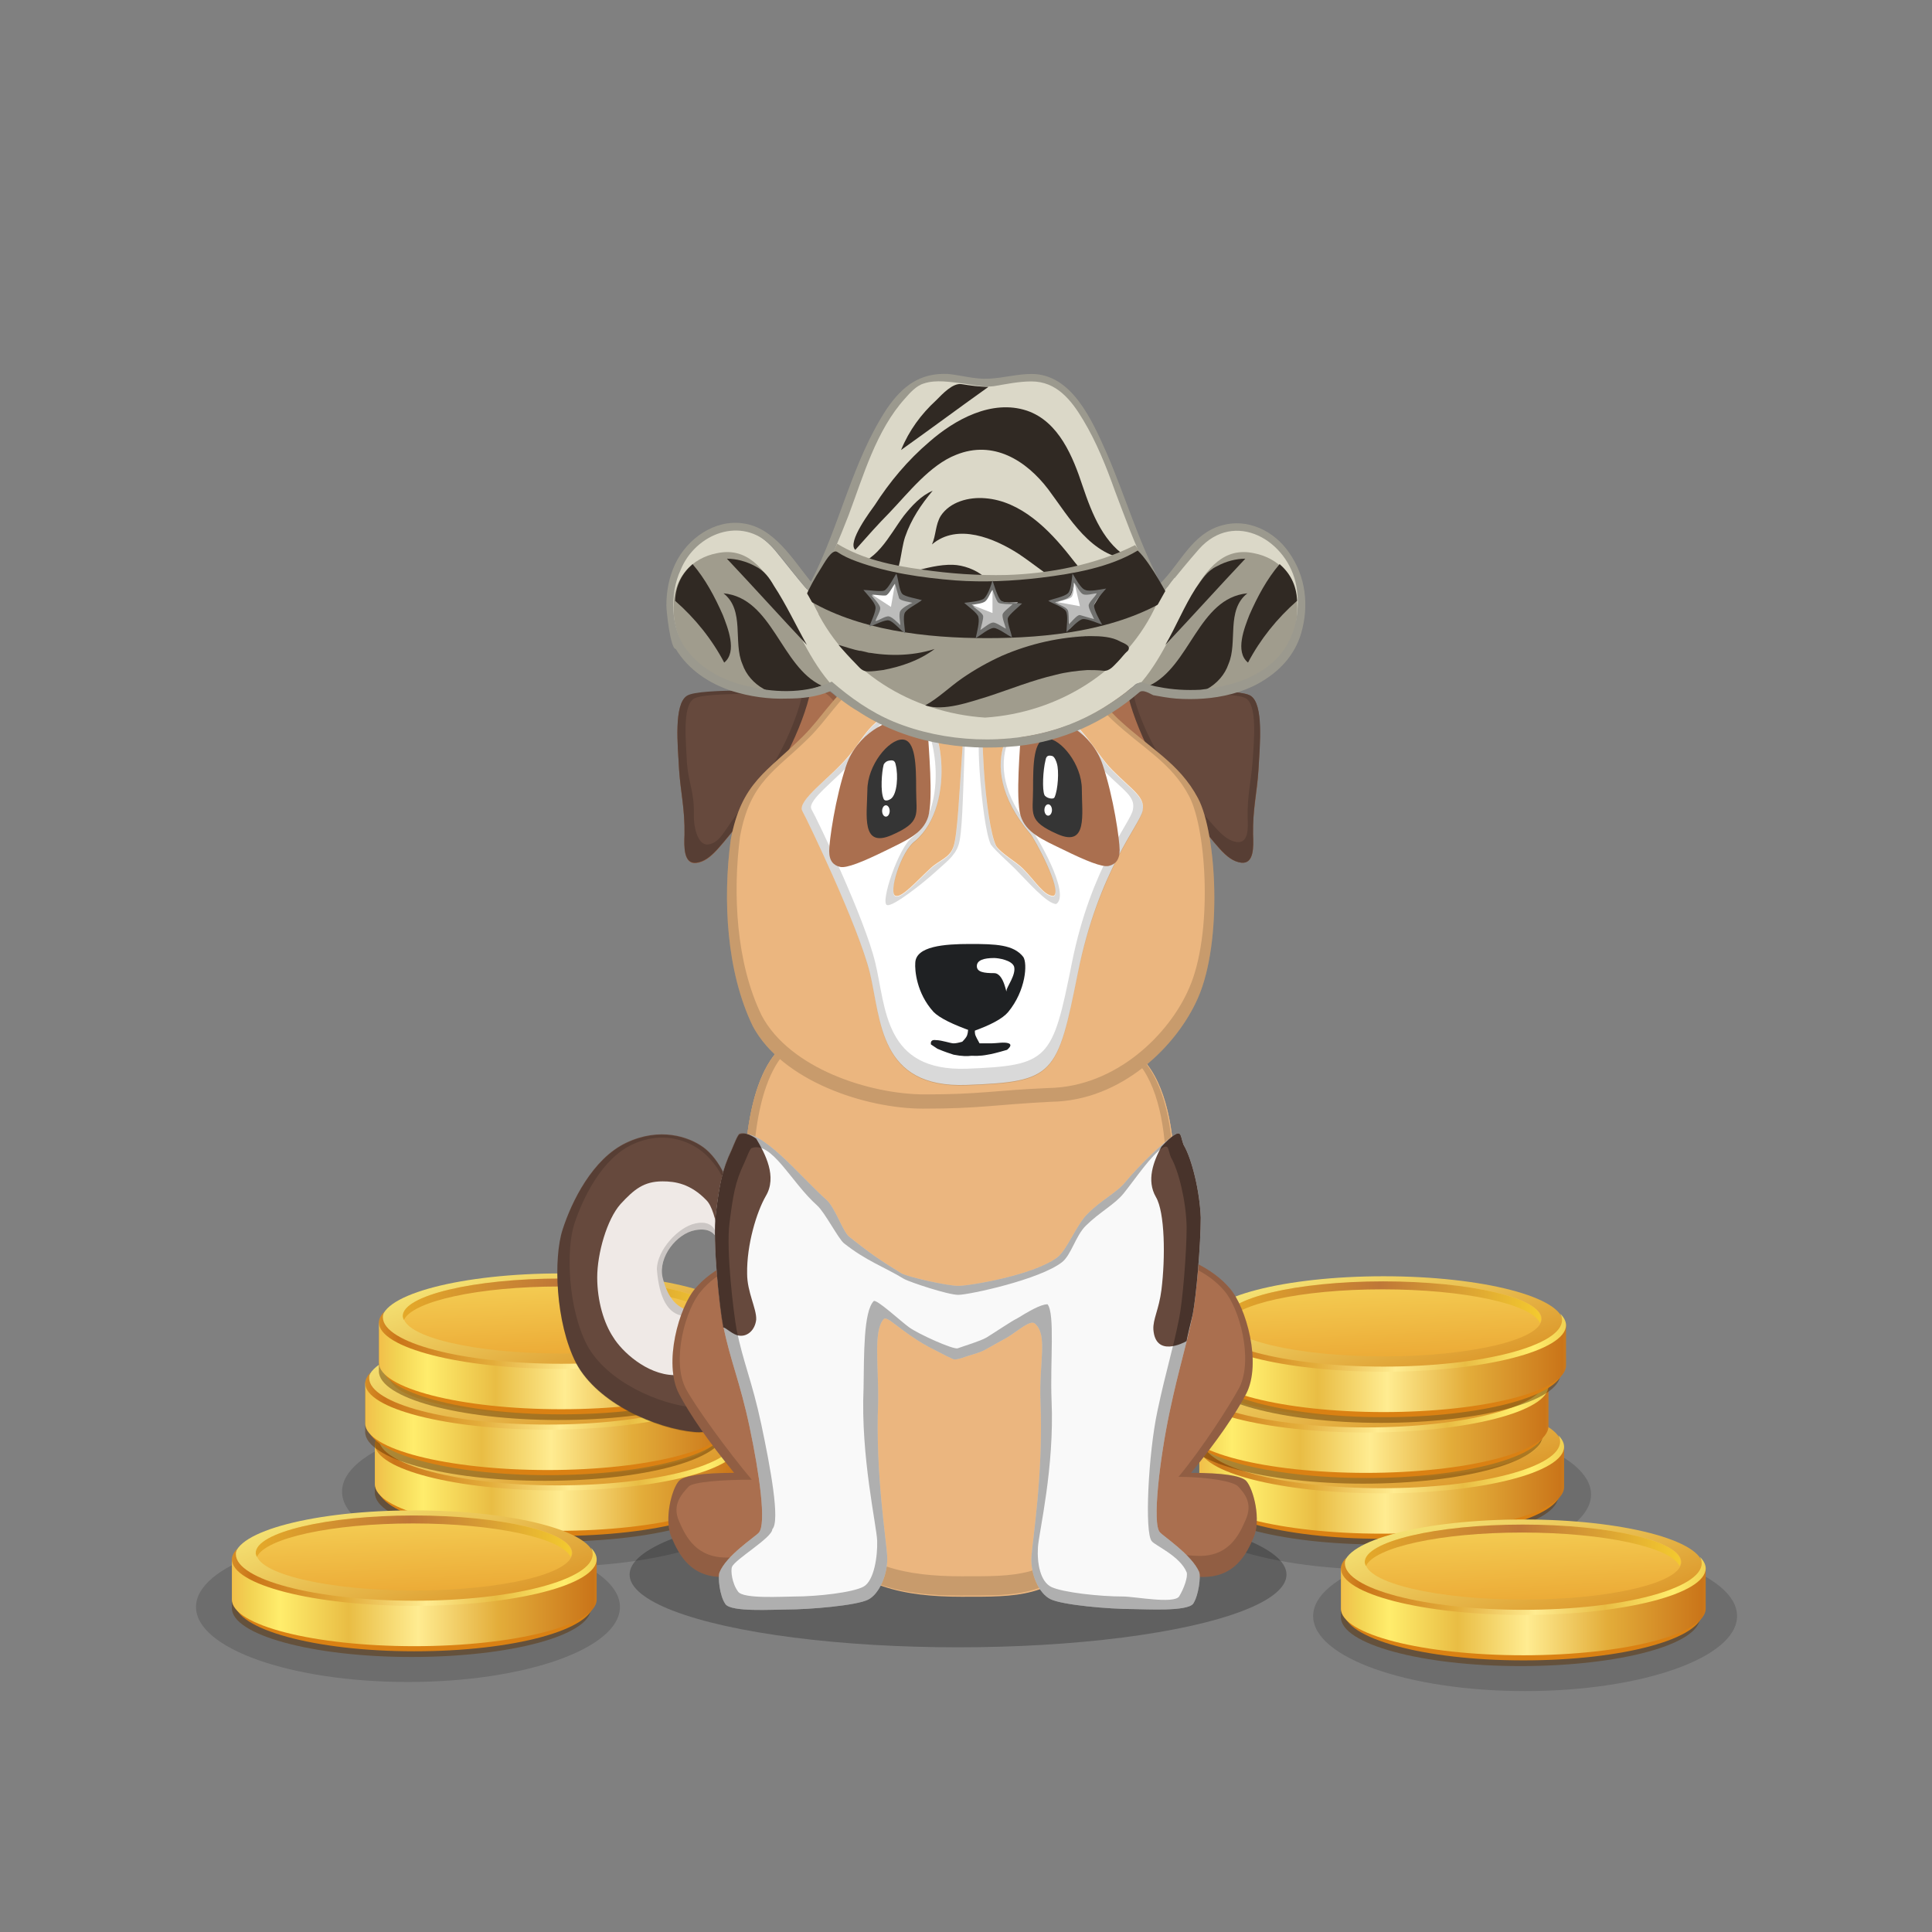 ﻿<?xml version="1.0" encoding="utf-8"?><!DOCTYPE svg PUBLIC "-//W3C//DTD SVG 1.1//EN" "http://www.w3.org/Graphics/SVG/1.1/DTD/svg11.dtd"><svg x="0" y="0" width="340px" height="340px" viewBox="0, 0, 340, 340" preserveAspectRatio="xMidYMid" font-size="0" id="a" enable-background="new 0 0 340 340" xmlns="http://www.w3.org/2000/svg" xmlns:xlink="http://www.w3.org/1999/xlink" xmlns:xml="http://www.w3.org/XML/1998/namespace" version="1.1"><rect x="0" y="0" width="340" height="340" fill="#808080" stroke="none"/><g id="b" fill="#000"><g transform="translate(210.195, 245.501)" id="c"><ellipse cx="32.5" cy="17.5" rx="37.3" ry="13.2" opacity="0.15" id="d" /><use xlink:href="#e" x="0.86" y="0" /><use xlink:href="#e" x="-1.89" y="-10.7" /><use xlink:href="#e" x="1.2" y="-21.4" /></g><g transform="translate(64.995, 245.001)" id="f"><ellipse cx="32.5" cy="17.5" rx="37.3" ry="13.2" opacity="0.15" id="g" /><use xlink:href="#e" x="0.97" y="0" /><use xlink:href="#e" x="-0.73" y="-10.7" /><use xlink:href="#e" x="1.68" y="-21.4" /></g></g><g id="h" fill="#000"><g id="i"><g transform="translate(0, 0) translate(0, 224)" id="j"><ellipse cx="168.6" cy="53.1" rx="57.8" ry="12.8" fill-opacity="0.25" id="k" /></g><g id="l"><g transform="translate(-285.9, 64) translate(25.5, 156.5) scale(-1, 1) translate(-25.5, -156.5) translate(0, 130)" id="m"><g transform="translate(25.5, 26.5) scale(-1, 1) translate(-25.5, -26.5)" id="n"><path d="M428.3 48.7 C419.3 55.3 412.6 58.4 408.1 58 C401.4 57.4 391.1 53 387.3 45.9 C383.6 38.7 383.3 27.3 384.9 22.4 C386.5 17.4 390.2 9.9 396.1 7.1 C402 4.3 407.1 6 409.7 7.9 C412.3 9.8 415.3 14.8 414.1 19.2 C413.3 22.2 412.7 23.8 412.2 24.2 C412 21.9 410.9 20.9 408.8 21.3 C405.6 21.9 400.6 27.2 401.5 30.9 C402.4 34.5 405.6 38.2 408.8 38.5 C412 38.8 417 35.6 418.7 34.2 C419.8 33.3 421.8 31 424.8 27.3 C430.1 24.3 433 26.2 433.5 33.1 C434.1 40 432.3 45.2 428.3 48.7 z" id="o" fill="#66493D" /><path d="M412.5 23.9 C412.4 24.1 412.3 24.2 412.2 24.3 C411.6 22.7 410.3 22.1 408.2 22.5 C405 23.1 401.7 27.2 402.5 30.8 C403.4 34.4 405 36.5 408.2 36.8 C411.4 37.1 415.2 34.5 416.8 33.2 C417.9 32.3 420.6 30 425 26.3 C430 24.1 432.8 26.3 433.4 32.6 C430.3 35.5 416.5 45.4 415.2 45.9 C413.8 46.4 409.3 48.1 404.5 48 C399.7 47.9 395.3 43.8 393.8 41.3 C392.2 38.9 391 35 391 30.8 C391 26.6 392.7 20.6 395.1 17.9 C397.5 15.3 399.2 13.9 402.5 13.9 C404.7 13.9 407.4 14.3 410.2 17.2 C411.2 18.2 411.8 20.4 412.5 23.9 z" id="p" fill="#EFE9E6" /><path d="M412.2 24.3 C411.6 22.7 410.3 22.1 408.2 22.5 C405 23.1 401.7 27.2 402.5 30.8 C403.4 34.4 405 36.5 408.2 36.8 C411.4 37.1 415.2 34.5 416.8 33.2 C417.9 32.3 420.6 30 425 26.3 C428.7 24.7 431.1 25.4 432.4 28.4 C433 29.6 433.3 31.2 433.5 33.2 C434.1 40.1 432.3 45.3 428.3 48.8 C419.3 55.4 412.6 58.5 408.1 58.1 C401.4 57.5 391.1 53.1 387.3 46 C383.6 38.8 383.3 27.4 384.9 22.5 C386.5 17.5 390.2 10 396.1 7.2 C402 4.4 407.1 6.1 409.7 8 C412.3 9.9 415.3 14.9 414.1 19.3 C413.3 22.3 412.7 23.9 412.2 24.3 z M408.3 21.3 C410.2 20.9 411.4 21.5 411.9 22.9 C412.4 22.5 412.9 21.1 413.6 18.3 C414.7 14.4 411.7 10.4 409.4 8.6 C407.1 6.8 402.6 4.9 397.2 7.4 C391.8 9.9 388.5 16.8 387 21.3 C385.5 25.8 385.8 36.1 389.2 42.7 C392.7 49.2 402 53.2 408.1 53.7 C412.2 54.1 418.3 51.2 426.5 45.2 C430.1 42 432.1 37.5 431.6 31.2 C431.5 29.4 431.2 29.3 430.7 28.3 C429.5 25.6 428.1 26.8 424.8 28.3 C420.8 31.7 416.2 35 415.2 35.8 C413.7 37 409.2 37.9 406.3 37.6 C403.4 37.3 401.9 34.4 401.5 29.4 C401.5 26 405.3 21.9 408.3 21.3 z" opacity="0.15" id="q" /></g></g><g transform="translate(123.6, 274.8) scale(1) translate(-123.6, -274.8) translate(-285.9, 63.6) translate(20, 150)" id="r"><path d="M418 16.4 C418 16.4 415.5 9 413.5 8.1 C411.5 7.2 409.1 5.1 402.7 6.1 C396.3 7.1 391.2 9.7 388.3 13.1 C385.4 16.4 382.6 26.3 385.4 31.7 C387.3 35.3 390.5 40 395.1 45.6 C389.5 45.6 386.3 46.1 385.4 47 C384.1 48.4 382.7 53.9 384.1 57 C385.4 60 387.5 64.2 393.6 63.9 C399.7 63.7 414.1 60.2 416.6 59.1 C419.1 58 417.8 40.7 417.8 39.4 C417.7 13 418 16.4 418 16.4 z" id="s" fill="#AA6F4F" /><path d="M418 16.4 C418 16.4 417.7 12.9 417.8 39.4 C417.8 40.7 419.1 58 416.6 59.1 C414.1 60.2 399.7 63.7 393.6 63.9 C387.5 64.2 385.4 60 384.1 57 C382.7 53.9 384.1 48.4 385.4 47 C386.3 46.1 389.5 45.6 395.1 45.6 C390.5 40 387.3 35.3 385.4 31.7 C382.6 26.3 385.4 16.4 388.3 13.1 C391.2 9.7 396.3 7.1 402.7 6.1 C409.1 5.1 411.5 7.2 413.5 8.1 C415.5 9.1 418 16.4 418 16.4 z M416.7 16.6 C416.7 16.6 414.4 9.8 412.5 8.9 C410.6 8 408.4 6.1 402.5 7.1 C396.6 8.1 391.9 10.4 389.3 13.6 C386.6 16.6 384 25.8 386.6 30.8 C388.4 34.1 393.9 41.7 398.2 46.8 C393 46.8 387.9 47.2 387.1 48 C385.9 49.3 384.1 51.2 385.4 54.1 C386.6 56.9 388.5 60.7 394.2 60.5 C399.8 60.3 413.1 57.1 415.4 56.1 C417.7 55.1 416.5 39.1 416.5 37.9 C416.4 13.5 416.7 16.6 416.7 16.6 z" opacity="0.15" id="t" /></g><g transform="translate(215, 274.8) scale(1) translate(-215, -274.8) translate(-285.9, 63.6) translate(106.5, 179.5) scale(-1, 1) translate(-106.5, -179.5) translate(89, 150)" id="u"><path d="M-348.6 16.4 C-348.6 16.4 -351.1 9 -353.1 8.1 C-355.1 7.2 -357.5 5.1 -363.9 6.1 C-370.3 7.1 -375.4 9.7 -378.3 13.1 C-381.2 16.4 -384 26.3 -381.2 31.7 C-379.3 35.3 -376.1 40 -371.5 45.6 C-377.1 45.6 -380.3 46.1 -381.2 47 C-382.5 48.4 -383.9 53.9 -382.5 57 C-381.2 60 -379.1 64.2 -373 63.9 C-366.9 63.7 -352.5 60.2 -350 59.1 C-347.5 58 -348.8 40.6 -348.8 39.3 C-348.8 13 -348.6 16.4 -348.6 16.4 z" id="v" fill="#AA6F4F" /><path d="M-348.6 16.4 C-348.6 16.4 -348.8 12.9 -348.8 39.3 C-348.8 40.6 -347.5 58 -350 59.1 C-352.5 60.2 -366.9 63.7 -373 63.9 C-379.1 64.2 -381.2 60 -382.5 57 C-383.9 53.9 -382.5 48.4 -381.2 47 C-380.3 46.1 -377.1 45.6 -371.5 45.6 C-376.1 40 -379.3 35.3 -381.2 31.7 C-384 26.3 -381.2 16.4 -378.3 13.1 C-375.4 9.7 -370.3 7.1 -363.9 6.1 C-357.5 5.1 -355.1 7.2 -353.1 8.1 C-351.1 9.1 -348.6 16.4 -348.6 16.4 z M-350 16.5 C-350 16.5 -352.3 9.7 -354.1 8.9 C-355.9 8.1 -358.1 6.1 -364 7.1 C-369.9 8.1 -374.6 10.3 -377.3 13.5 C-380 16.5 -382.5 25.6 -380 30.6 C-378.2 33.9 -373.6 41.1 -369.3 46.3 C-374.4 46.3 -379 47.1 -379.8 48 C-381 49.3 -382.4 51 -381.1 53.9 C-379.9 56.7 -378 60.5 -372.4 60.2 C-366.8 60 -353.5 56.8 -351.2 55.8 C-348.9 54.8 -350.1 38.8 -350.1 37.6 C-350.2 13.4 -350 16.5 -350 16.5 z" opacity="0.15" id="w" /></g><g transform="translate(-285.9, 63.6) translate(26, 89)" id="x"><path d="M397 32.1 C391 38.3 389.6 53.9 391.7 73.6 C393.8 93.4 398.5 110.6 404.4 118.6 C410.3 126.6 419.1 128.3 429.1 128.3 C439.1 128.3 444.7 128.5 451.9 120.5 C459 112.6 463.7 84.2 465.1 74.4 C466.5 64.7 469.4 41 460.1 32.9 C455.5 28.8 444.8 7 431.3 6.5 C417.8 6 403 26 397 32.1 z" id="y" fill="#EBB67F" /><path d="M397 32.1 C391 38.3 389.6 53.9 391.7 73.6 C392.6 81.9 396.1 90.6 397.8 97.5 C400.1 107.1 401 114.1 404.4 118.7 C410.3 126.7 419.1 128.4 429.1 128.4 C439.1 128.4 444.7 128.6 451.9 120.6 C459 112.7 463.7 84.3 465.1 74.5 C466.5 64.8 469.4 41.1 460.1 33 C455.5 28.9 444.8 7.3 431.3 6.8 C417.8 6.2 403 26 397 32.1 z" id="z" fill="#EBB67F" /><path d="M397 32.1 C403 26 417.8 6.2 431.1 6.6 C444.7 7.1 455.4 28.8 459.9 32.8 C469.2 40.9 466.3 64.6 464.9 74.3 C463.5 84.1 458.8 112.5 451.7 120.4 C444.5 128.4 438.9 128.2 428.9 128.2 C418.9 128.2 410.1 126.5 404.2 118.5 C398.3 110.5 393.6 93.2 391.5 73.5 C389.6 53.9 391 38.3 397 32.1 z M398.3 32.4 C392.5 38.4 391.2 53.3 393.2 72.3 C395.2 91.4 399.7 107.8 405.4 115.5 C411.1 123.2 419.5 124.8 429.1 124.8 C438.7 124.8 444.1 125 451 117.3 C457.8 109.7 462.3 82.4 463.7 73 C465 63.7 467.8 40.9 458.9 33.1 C454.3 29.2 444.1 8.5 431 8 C418.2 7.5 404 26.5 398.3 32.4 z" opacity="0.15" id="a1" /></g><g transform="translate(125.362, 198.325) scale(0.887, 0.79) translate(-119.9, -178) translate(86.9, 76.4) translate(33, 103)" id="b1"><g id="c1"><path d="M48.8 34 C46.6 34 38.7 32 37.5 31.2 C33.2 28.2 31.8 27.2 27.1 23 C25.9 21.9 24.3 16.5 22.7 14.9 C17.2 9.4 9.6 -1.4 5.4 0.3 C5 0.5 4.3 2.6 3.8 3.9 C1.9 8.4 1.4 11.6 0.7 18 C0 24.4 1.5 39.1 2.2 43.1 C3.6 50.8 5.5 55.4 7.4 65.5 C9.3 75.6 10.8 87.1 9.2 89 C8.5 89.9 2.7 94.1 1.4 97.9 C1.1 98.8 1.4 103 2.6 104.9 C3.7 106.7 12 106.1 14.5 106.1 C19.4 106.1 28.6 105.2 30.9 103.9 C33.2 102.6 34.8 98.1 34.7 94.5 C34.6 90.9 32.3 75.9 32.9 59.9 C33 51.7 31.9 44 34 41.4 C34.5 40.8 36.1 42.5 37.6 43.7 C39.5 45.3 41.4 46.7 43.1 47.7 C46 49.4 47.8 50.4 48 50.4 C48.5 50.4 49.3 50.2 50.2 49.8 C51.5 49.3 53.2 48.9 54.5 48 C55.8 47.2 57.8 45.9 58.5 45.5 C60.8 43.9 63.1 41.5 64 42.4 C66.6 45 64.8 50.8 65.1 59.8 C65.7 75.7 63.5 90.8 63.3 94.4 C63.1 98 64.7 102.5 67.1 103.8 C69.5 105.1 78.6 106 83.5 106 C85.9 106 94.2 106.6 95.4 104.8 C96.5 102.9 96.9 98.8 96.6 97.8 C95.2 94 89.5 89.8 88.8 88.9 C87.2 87 88.8 72.3 90.7 62.2 C92.6 52.1 93.9 48.1 95.3 40.4 C96 36.4 96.9 24.8 96.9 18.8 C96.7 12.8 95.1 5.6 93.5 2.6 C92.9 0.9 93.1 -0.6 91.8 0.3 C89.4 2 84.5 7.4 82 10.8 C80.1 13.4 77.3 14.7 74.4 18 C72.3 20.3 70.4 25.9 68.5 27.6 C63.9 31.6 51 34 48.8 34 z" id="d1" fill="#F9F9F9" /><path d="M5.4 0.1 C5 0.3 4.3 2.4 3.8 3.7 C1.9 8.2 1.4 11.4 0.7 17.8 C0 24.2 1.4 38.9 2.1 43 C2.1 43.1 2.1 43.2 2.2 43.3 C2.6 43.2 4.1 45 5.4 45.1 C7.1 45.3 8.5 43.7 8.7 41.5 C8.8 39.1 6.9 35.4 6.9 31.3 C6.8 24.8 8.8 17.5 10.6 14 C12.9 9.7 10.5 4.6 8.7 1.2 C7.4 0.2 6.3 -0.2 5.4 0.1 z" id="e1" fill="#66493D" /><path d="M95.3 40.4 C96 36.4 96.9 24.8 96.9 18.8 C96.7 12.8 95.1 5.6 93.5 2.6 C92.9 0.9 93.1 -0.6 91.8 0.3 C91 0.8 90.1 1.8 89.1 3 C87.5 6.3 86.1 10.5 88 14.2 C89.8 17.6 89.9 27.7 89.1 34.9 C88.6 39.3 87.4 41.4 87.5 43.7 C87.9 50 93.5 46.7 94.1 46.3 C94.1 45.9 95.2 40.8 95.3 40.4 z" id="f1" fill="#66493D" /><g id="g1"><path d="M48.8 34 C51 34 63.9 31.6 68.5 27.6 C70.4 25.9 72.3 20.3 74.4 18 C77.3 14.7 80.1 13.4 82 10.8 C84.5 7.4 89.4 2 91.8 0.3 C93.1 -0.6 92.9 0.9 93.5 2.6 C95.1 5.6 96.7 12.8 96.9 18.8 C96.9 24.8 96 36.4 95.3 40.4 C93.9 48.1 92.6 52.1 90.7 62.2 C88.8 72.3 87.2 87 88.8 88.9 C89.5 89.8 95.2 94 96.6 97.8 C96.9 98.8 96.5 102.9 95.4 104.8 C94.2 106.6 85.9 106 83.5 106 C78.6 106 69.5 105.1 67.1 103.8 C64.7 102.5 63.1 98 63.3 94.4 C63.5 90.8 65.7 75.7 65.1 59.8 C64.8 50.8 66.6 45 64 42.4 C63.1 41.5 60.8 43.9 58.5 45.5 C57.8 45.9 55.8 47.2 54.5 48 C53.2 48.9 51.5 49.3 50.2 49.8 C49.3 50.2 48.5 50.4 48 50.4 C47.8 50.4 46 49.4 43.1 47.7 C41.4 46.7 39.5 45.3 37.6 43.7 C36.1 42.5 34.5 40.8 34 41.4 C31.9 44 33 51.7 32.9 59.9 C32.3 75.9 34.6 90.9 34.7 94.5 C34.8 98.1 33.2 102.6 30.9 103.9 C28.6 105.2 19.4 106.1 14.5 106.1 C12 106.1 3.7 106.7 2.6 104.9 C1.4 103 1.1 98.8 1.4 97.9 C2.7 94.1 8.5 89.9 9.2 89 C10.8 87.1 9.3 75.6 7.4 65.5 C5.5 55.4 3.6 50.8 2.2 43.1 C1.5 39.1 0 24.4 0.7 18 C1.4 11.6 1.9 8.4 3.8 3.9 C4.3 2.6 5 0.5 5.4 0.3 C9.6 -1.4 17.2 9.4 22.7 14.9 C24.3 16.5 25.9 21.9 27.1 23 C31.8 27.2 33.2 28.2 37.5 31.2 C38.7 32 46.6 34 48.8 34 z M48.8 36 C46.7 36 39.3 33.2 38.1 32.5 C34 29.7 30.6 28.5 26.1 24.5 C25 23.5 22.3 17.6 20.8 16.1 C15.6 10.9 11.8 1.7 7.8 3.3 C7.4 3.5 6.8 5.5 6.3 6.7 C4.5 10.9 4.1 13.9 3.4 20 C2.7 26.1 4.2 39.9 4.8 43.7 C6.1 51 7.9 55.3 9.7 64.8 C11.5 74.3 13.5 86.4 11.9 88.2 C11.9 90.1 4.5 94.9 3.9 96.6 C3.6 97.4 3.9 100.3 5.1 102.1 C6.1 103.8 14 103.2 16.3 103.2 C20.9 103.2 27.9 102.3 30 101 C32.1 99.7 32.8 94.2 32.7 90.8 C32.6 87.4 29.4 71.9 30 56.8 C30.1 49.1 30 39.8 32 37.4 C32.5 36.8 37.5 42 39 43.2 C40.8 44.7 47.9 48.3 48.7 47.9 C49.9 47.4 53.2 46.3 54.4 45.5 C55.6 44.7 59.7 41.6 60.4 41.3 C62.6 39.8 65.1 38.1 66.5 38.1 C68 40.2 67 51 67.3 59.5 C67.9 74.5 64.8 88.8 64.6 92.2 C64.4 95.6 65 99.9 67.3 101.1 C69.6 102.3 76.8 103.2 81.5 103.2 C83.8 103.2 91.5 104.9 92.6 103.2 C93.6 101.4 94.4 98.7 94.1 97.8 C92.8 94.2 87.8 91.8 87.2 90.9 C85.7 89.1 86.5 71.4 88.3 61.9 C90.1 52.4 91.3 48.6 92.6 41.3 C93.3 37.5 94.1 26.6 94.1 20.9 C94 15.1 92.5 8.3 91 5.4 C90.4 3.8 90.6 2.4 89.4 3.2 C87.1 4.8 83.9 10.2 81.6 13.4 C79.8 15.9 76.9 17.5 74.1 20.6 C72.1 22.8 71.2 27.1 69.4 28.7 C65 32.6 50.9 36 48.8 36 z" fill-opacity="0.3" id="h1" /></g></g></g></g><g transform="translate(169.8, 187.5) scale(0.864) translate(-169.8, -187.5)" id="i1"><path d="M36 2.5 C33.7 1.1 20.7 1.7 13.6 1 C12 0.8 10.5 0.3 9 0.7 C6.6 1.3 5.7 2.5 4.9 3.4 C4.5 5.2 -2.2 10.2 2.7 17.8 C7 24.6 13.9 22.8 16 22 C16.7 21.7 17.6 20.8 18.7 19.6 C20.4 22.3 22.3 25 24.5 27.5 C28.8 32.4 30.8 36.1 34.1 36.5 C36.8 36.8 36.6 33.2 36.5 30.8 C36.4 25.7 37.4 22.1 37.6 17.6 C37.9 12.4 38.6 4.2 36 2.5 z" transform="translate(73, 3) translate(119, 106.7)" id="j1" fill="#AA6F4F" /><path d="M33.1 3.5 C32.3 2.6 31.4 1.4 29 0.8 C27.4 0.4 26 0.8 24.4 1.1 C17.3 1.7 4.4 1.2 2 2.6 C-0.7 4.3 0.1 12.5 0.4 17.7 C0.7 22.2 1.6 25.7 1.5 30.9 C1.4 33.3 1.3 36.9 3.9 36.6 C7.1 36.2 9.1 32.5 13.5 27.6 C15.7 25.2 17.6 22.5 19.3 19.7 C20.4 20.9 21.3 21.9 22 22.1 C24.1 22.9 29.5 25.4 34.7 17 C39.3 9.7 33.6 5.3 33.1 3.5 z" transform="translate(8, 3) translate(103.2, 106.7)" id="k1" fill="#AA6F4F" /><g transform="translate(103.2, 106.7) translate(8, 3)" id="l1"><path d="M33.1 3.5 C33.6 5.3 39.3 9.7 34.7 17 C29.5 25.4 24.1 22.9 22 22.1 C21.3 21.9 20.4 20.9 19.3 19.7 C17.6 22.5 15.7 25.2 13.5 27.6 C9.1 32.5 7.1 36.2 3.9 36.6 C1.3 36.9 1.4 33.3 1.5 30.9 C1.6 25.7 0.7 22.2 0.4 17.7 C0.1 12.5 -0.7 4.3 2 2.6 C4.4 1.2 17.3 1.7 24.4 1.1 C26 0.8 27.4 0.4 29 0.8 C31.4 1.4 32.3 2.6 33.1 3.5 z M31.9 3.6 C31.2 2.8 30.4 1.7 28.2 1.2 C26.7 0.8 25.5 1.2 24 1.5 C17.6 2 5.9 1.5 3.7 2.8 C1.3 4.3 2 11.8 2.2 16.5 C2.5 20.6 3.3 23.8 3.2 28.5 C3.1 30.7 3 33.9 5.4 33.7 C8.3 33.3 10.1 30 14.1 25.5 C16.1 23.3 17.8 20.9 19.4 18.3 C20.4 19.4 21.2 20.3 21.8 20.5 C23.7 21.2 28.6 23.5 33.3 15.9 C37.5 9.2 32.4 5.3 31.9 3.6 z" opacity="0.15" id="m1" /><path d="M27.3 0.6 C21.7 1.9 4.7 0.8 2 2.5 C-0.7 4.2 0.1 12.4 0.4 17.6 C0.7 22.1 1.6 25.6 1.5 30.8 C1.4 33.2 1.3 36.8 3.9 36.5 C7.1 36.1 9.1 32.4 13.5 27.5 C21.5 18.6 26.6 6 27.3 0.6 z" id="n1" fill="#66493D" /><path d="M27.3 0.6 C26.6 6 21.5 18.6 13.5 27.5 C9.1 32.4 7.1 36.1 3.9 36.5 C1.3 36.8 1.4 33.2 1.5 30.8 C1.6 25.6 0.7 22.1 0.4 17.6 C0.1 12.4 -0.7 4.2 2 2.5 C4.7 0.8 21.7 1.9 27.3 0.6 z M25.6 1.4 C20.7 2.5 5.8 1.6 3.4 3.1 C1 4.6 1.8 11.8 2 16.3 C2.3 20.2 3.5 22.1 3.4 26.6 C3.3 28.7 4 33 6.3 32.8 C9.1 32.4 9.7 29.3 13.5 25 C20.5 17.2 25 6.1 25.6 1.4 z" opacity="0.15" id="o1" /></g><g transform="translate(119, 106.7) translate(73, 3)" id="p1"><path d="M36 2.5 C38.6 4.2 37.9 12.4 37.6 17.6 C37.4 22.1 36.4 25.7 36.5 30.8 C36.6 33.2 36.8 36.8 34.1 36.5 C30.8 36.1 28.8 32.4 24.5 27.5 C22.3 25 20.4 22.3 18.7 19.6 C17.6 20.8 16.7 21.7 16 22 C13.9 22.8 7 24.6 2.7 17.8 C-2.2 10.2 4.5 5.2 4.9 3.4 C5.7 2.5 6.6 1.3 9 0.7 C10.5 0.3 12 0.8 13.6 1 C20.7 1.7 33.7 1.1 36 2.5 z M34.2 2.7 C32.1 1.4 20.5 2 14.2 1.4 C12.8 1.2 11.4 0.8 10.1 1.1 C8 1.6 7.2 2.7 6.4 3.5 C6 5.1 0.1 9.6 4.4 16.4 C8.2 22.5 14.4 20.9 16.3 20.2 C16.9 19.9 17.7 19.1 18.7 18.1 C20.2 20.5 21.9 22.9 23.9 25.2 C27.7 29.6 29.5 32.9 32.5 33.2 C34.9 33.5 34.7 30.2 34.6 28.1 C34.5 23.5 35.4 20.3 35.6 16.3 C35.9 11.5 36.6 4.2 34.2 2.7 z" opacity="0.15" id="q1" /><path d="M10.7 0.6 C16.3 1.9 33.3 0.8 36 2.5 C38.7 4.2 37.9 12.4 37.6 17.6 C37.3 22.1 36.4 25.6 36.5 30.8 C36.6 33.2 36.7 36.8 34.1 36.5 C30.9 36.1 28.9 32.4 24.5 27.5 C16.5 18.6 11.4 6 10.7 0.6 z" id="r1" fill="#66493D" /><path d="M10.7 0.6 C16.3 1.9 33.3 0.8 36 2.5 C38.7 4.2 37.9 12.4 37.6 17.6 C37.3 22.1 36.4 25.6 36.5 30.8 C36.6 33.2 36.7 36.8 34.1 36.5 C30.9 36.1 28.9 32.4 24.5 27.5 C16.5 18.6 11.4 6 10.7 0.6 z M12 1.3 C12.6 6 17.3 16.8 24.5 24.5 C28.5 28.7 30.3 31.9 33.2 32.3 C35.6 32.6 35.5 29.4 35.4 27.4 C35.3 22.9 36.1 19.9 36.4 16 C36.7 11.5 37.4 4.4 35 3 C32.6 1.6 17.1 2.4 12 1.3 z" opacity="0.15" id="s1" /></g><g transform="translate(110.1, 76.5) translate(11, 26)" id="t1"><path d="M5.5 77 C0.1 65.8 -0.6 51.2 1 39.1 C3.2 27.2 8.5 25.2 15.8 17.9 C23.1 10.6 25.8 0.2 49.1 0.3 C72.3 0.4 73.5 8.3 79.9 14.4 C86.3 20.4 92.4 23.4 96.2 30.6 C100 37.8 101.2 59.8 96.2 71.2 C92 80.9 80.7 92.2 66.3 92.4 C54.5 93 51.9 93.8 40.2 93.8 C28.5 93.8 11.5 88.2 5.5 77 z" id="u1" fill="#EBB67F" /><path d="M5.5 77 C0.1 65.8 -0.6 51.2 1 39.1 C3.2 27.2 8.5 25.2 15.8 17.9 C23.1 10.6 25.8 0.2 49.1 0.3 C72.3 0.4 73.5 8.3 79.9 14.4 C86.3 20.4 92.4 23.4 96.2 30.6 C100 37.8 101.2 59.8 96.2 71.2 C92 80.9 80.7 92.2 66.3 92.4 C54.5 93 51.9 93.8 40.2 93.8 C28.5 93.8 11.5 88.2 5.5 77 z M7.3 74.8 C13 85.6 29.3 90.9 40.6 90.9 C51.9 90.9 54.3 90.1 65.7 89.6 C79.5 89.4 90.4 78.6 94.4 69.2 C99.2 58.3 98 37.1 94.4 30.2 C90.8 23.3 84.9 20.4 78.7 14.6 C72.6 8.8 71.4 1.2 49.1 1.2 C26.7 1.1 24.1 11.1 17.1 18.1 C10.1 25.1 5 27 2.9 38.4 C1.4 50 2.1 64.1 7.3 74.8 z" opacity="0.15" id="v1" /></g><g transform="translate(171.8, 153.3) scale(1.1) translate(-171.8, -158.3)" id="w1"><g transform="translate(-283.9, 65.2) translate(40, 47)" id="x1"><path d="M383.8 30.1 C384.8 31.9 394.2 51.5 396.3 60.1 C398.4 68.9 398 81.4 414.2 80.8 C430.4 80.2 431 79.1 434.8 60.1 C438.6 41.1 446.4 32.5 446.8 30 C447.3 27.5 445 26.3 441.3 22.6 C437.6 19 434.5 11.3 428.3 11.2 C423.8 10.9 414.6 20.8 426 34.3 C426.7 35 432.1 45 430.3 45.8 C428.5 45.8 427 43.1 424.6 40.7 C423.4 39.5 420.7 38 419.7 36.6 C418.7 34.7 417.8 28.5 417.4 22.4 C416.9 14.4 417.1 6.3 415.7 6.4 C413.2 6.4 413.2 32.4 411.8 36.6 C411.1 38.8 409.2 39.1 407.5 40.7 C404.9 43.1 402.3 46.1 401.1 45.8 C399.6 45.6 402 37.5 404.7 35.6 C412.6 28.8 409.6 11.3 404.7 11.3 C396.8 11.3 395.5 16.4 392.2 20.1 C388.9 24 382.7 28.2 383.8 30.1 z" id="y1" fill="#FFF" /><path d="M383.8 30.1 C382.7 28.2 388.9 24 392.2 20.2 C395.5 16.5 396.8 11.4 404.7 11.4 C409.6 11.4 412.6 28.9 404.7 35.7 C402 37.6 399.6 45.7 401.1 45.9 C402.3 46.2 404.9 43.2 407.5 40.8 C409.2 39.2 411.1 38.9 411.8 36.7 C413.2 32.5 413.2 6.5 415.7 6.5 C417.1 6.4 416.9 14.5 417.4 22.5 C417.8 28.6 418.7 34.8 419.7 36.7 C420.7 38.1 423.4 39.6 424.6 40.8 C427 43.2 428.5 45.9 430.3 45.9 C432.1 45.1 426.7 35.1 426 34.4 C414.6 20.9 423.8 11 428.3 11.3 C434.5 11.4 437.6 19.1 441.3 22.7 C445 26.4 447.3 27.6 446.8 30.1 C446.4 32.6 438.6 41.3 434.8 60.2 C431 79.2 430.4 80.3 414.2 80.9 C398 81.5 398.4 69 396.3 60.2 C394.2 51.5 384.8 31.9 383.8 30.1 z M385.5 29.8 C386.5 31.5 395.4 50.1 397.3 58.2 C399.3 66.5 398.9 78.3 414.2 77.8 C429.5 77.2 430.1 76.2 433.7 58.2 C437.3 40.2 444.7 32.1 445 29.8 C445.5 27.4 443.3 26.3 439.8 22.8 C436.4 19.4 434.3 11.5 428.5 11.4 C424.2 11.1 415.5 20.8 426.2 33.5 C426.9 34.2 433.6 45.4 430.8 47.3 C429.1 47.3 425.4 43 423.1 40.7 C422 39.6 419.7 37.6 418.7 36.3 C417.8 34.5 417 28.3 416.6 22.5 C416.1 14.9 416.9 7.4 415.6 7.5 C413.2 7.5 414.1 32.5 412.7 36.4 C412 38.5 410.2 39.7 408.6 41.2 C406.1 43.5 400.6 47.8 399.5 47.5 C398.1 47.3 401.6 36.7 404.2 34.9 C411.7 28.5 407.7 12 404.6 12.1 C397.1 12.1 396.6 16.9 393.4 20.4 C390.4 24.1 384.5 28.1 385.5 29.8 z" opacity="0.15" id="z1" /></g><g transform="translate(-283.9, 65.2) translate(64, 110)" id="a2"><path d="M391.8 5.8 C391 5.7 390.6 5.8 390.4 6.1 C390.3 6.3 390.7 7.4 390.3 8.6 C390.2 8.9 389.9 9.3 389.4 9.8 C388.7 10 388.2 10.1 387.8 10.1 C387.2 10.1 385.6 9.5 384.5 9.5 C383.8 9.4 383.5 9.7 383.6 10.3 L384.8 11.1 C386.2 11.7 387.2 12 387.8 12.2 C389.3 12.5 390.4 12.5 391.1 12.4 C391.6 12.4 392.6 12.5 394.1 12.2 C394.8 12.1 396 11.8 397.7 11.3 C398.4 10.7 398.5 10.3 398 10.1 C397.2 9.8 395.8 10.1 394.8 10.1 C394.1 10.1 393.4 10.1 392.6 10.1 C392.2 9.4 391.9 8.8 391.8 8.5 C391.7 8.2 391.7 7.3 391.8 5.8 z" id="b2" fill="#1F2123" /></g><g transform="translate(-283.8, 65.6) translate(61, 95)" id="c2"><g id="d2"><path d="M393.7 6.3 C398.5 6.3 401.8 6.4 403.6 8.7 C404.4 9.9 404.1 14.9 400.8 18.9 C399.8 20.1 397.6 21.3 394.2 22.5 C390.5 21.2 388.1 20 387 18.9 C383.8 15.4 383.5 11.1 383.6 9.8 C383.7 6.7 389 6.3 393.7 6.3 z" id="e2" fill="#1F2123" /><path d="M398.2 11.7 C400.1 11.7 400.5 16 400.5 14.9 C400.5 14.3 402.3 12 401.9 10.5 C401.5 9.3 399 8.9 398.2 8.9 C396.3 8.9 395 9.3 395 10.4 C395 11.5 396.3 11.7 398.2 11.7 z" id="f2" fill="#FFF" /></g></g><g transform="translate(156.2, 136.6) scale(0.7) translate(-155.2, -143.6) translate(106.3, 95.8) translate(32, 17)" id="g2"><g id="h2"><path d="M16 8.1 C16.9 10.9 17.1 10.4 19.3 10.1 C20.1 10 21.3 8.5 22.6 7.4 C23.3 6.8 24.5 6 26.2 4.8 C26.2 2.2 25.8 0.9 25 1 C20.3 1.6 15.5 6.6 16 8.1 z" id="i2" fill="#353535" /><g transform="translate(0, 14)" id="j2"><path d="M5.2 12.9 C2.3 21.5 0.7 32.8 0.7 35.5 C0.7 38.2 1.9 39.3 3.6 39.7 C5.3 40.1 9.7 38.3 15.4 35.5 C21.1 32.7 25.5 30.9 26.9 26.4 C28.3 21.8 26.9 7.2 26.9 5.4 C26.9 3.5 23.5 0.5 20 0.6 C16.5 0.6 8.1 4.3 5.2 12.9 z" id="k2" fill="#AA6F4F" /><path d="M17.2 31.3 C25.2 27.8 23.7 25.9 23.7 19.4 C23.7 12.9 23.6 6 20 6 C16.4 6 10.8 12.8 10.8 19.4 C10.7 26 9.1 34.8 17.2 31.3 z" id="l2" fill="#353535" /><path d="M18.3 12.7 C19 15.5 18.7 20.5 17 21.7 C16.6 22 15.4 22.5 15.1 21.7 C14.2 19.7 14.6 14.6 15.1 12.7 C15.2 12.3 15.8 11.7 16.5 11.6 C17.5 11.4 18.1 11.5 18.3 12.7 z" id="m2" fill="#FFF" /><ellipse cx="15.7" cy="24.9" rx="1" ry="1.5" id="n2" fill="#FFF" /></g></g></g><g transform="translate(188, 136.7) scale(0.7) translate(-189, -143.7) translate(102.9, 95.5) translate(74, 17)" id="o2"><path d="M12.1 8.1 C11.2 10.9 11 10.4 8.8 10.1 C8 10 6.8 8.5 5.5 7.4 C4.8 6.8 3.6 6 1.9 4.8 C1.9 2.2 2.3 0.9 3.1 1 C7.7 1.6 12.6 6.6 12.1 8.1 z" id="p2" fill="#353535" /><path d="M22.8 26.9 C25.7 35.5 27.3 46.8 27.3 49.5 C27.3 52.2 26.1 53.3 24.4 53.7 C22.7 54.1 18.3 52.3 12.6 49.5 C6.8 46.7 2.5 44.9 1.1 40.4 C-0.3 35.8 1.1 21.2 1.1 19.4 C1.1 17.6 4.5 14.6 8 14.7 C11.6 14.6 19.9 18.3 22.8 26.9 z" id="q2" fill="#AA6F4F" /><path d="M10.9 45.3 C2.9 41.8 4.4 39.9 4.4 33.4 C4.4 26.9 4.5 20 8.1 20 C11.7 20 17.3 26.8 17.3 33.4 C17.3 40 18.9 48.8 10.9 45.3 z" id="r2" fill="#353535" /><path d="M7.7 25.7 C7 28.5 6.8 33.5 7.4 34.9 C7.7 35.7 9.8 36.3 10.1 35.5 C11 33.5 11.3 28.5 10.7 26.6 C10.6 26.2 10.1 24.7 9.4 24.6 C8.5 24.4 7.9 24.5 7.7 25.7 z" id="s2" fill="#FFF" /><ellipse cx="8.4" cy="38.9" rx="1" ry="1.5" id="t2" fill="#FFF" /></g></g></g></g><g id="u2"><g transform="matrix(1.181, 0, 0, 1.181, -31.313, -17.863)"><g transform="translate(124.609, 70.141) scale(1.002, 1.012)"><g transform="translate(45, 309) translate(-2218.8, -364.7)" id="v2"><g id="w2"><path d="M2264.9 81 C2261.4 78.3 2257.1 78.6 2254.1 81.8 C2252.6 83.5 2251.2 85.2 2249.6 87 C2248.9 87.8 2248.5 88.9 2247.8 87.6 C2247.1 86.4 2246.5 85.2 2246 83.9 C2243.9 79.4 2242.3 74.7 2240.5 70.2 C2238.8 66.3 2237.2 62.2 2234.1 59.2 C2230.8 55.9 2226.7 57.4 2222.7 57.7 C2219 57.9 2214.4 55.7 2211.3 58.3 C2208.1 60.9 2206.2 64.9 2204.7 68.6 C2202.7 73.2 2201.2 78 2199 82.6 C2198.2 84.5 2197.3 86.8 2195.9 88.1 C2194.2 86.2 2192.7 84.2 2191.1 82.3 C2188.3 79.1 2184.4 77.7 2180.5 80.1 C2173.8 84.1 2173.8 94.7 2179.7 99.4 C2184.4 103.1 2191.4 103.9 2197 102.5 C2197.5 102.4 2197.9 102.3 2198.5 102 C2199.2 101.8 2199.3 102 2200 102.5 C2201.3 103.6 2202.7 104.5 2204.1 105.4 C2207.3 107.4 2210.7 108.7 2214.4 109.5 C2221.7 111 2230 110.4 2236.8 107.3 C2239.5 106 2242 104.4 2244.2 102.6 C2244.7 102.2 2244.9 101.8 2245.5 102 C2246 102.2 2246.4 102.4 2246.9 102.5 C2248 102.7 2249.1 103 2250.2 103.1 C2255.6 103.6 2261.8 102.4 2265.8 98.5 C2270.5 94 2270.1 85.1 2264.9 81 C2261.8 78.6 2268.1 83.5 2264.9 81 z" id="x2" fill="#DBD8C8" /><path d="M2236.9 72.9 C2235.5 68.7 2233.4 63.4 2228.6 61.8 C2223.4 60.1 2217.9 63.1 2214.1 66.4 C2210.9 69.1 2208.2 72.3 2206 75.7 C2205.5 76.4 2201.8 81.2 2203.1 82.3 C2204.8 80.4 2206.5 78.5 2208.2 76.8 C2211 73.9 2214.2 69.8 2218.1 68.3 C2223.6 66.1 2228.5 69.1 2231.8 73.4 C2234.9 77.5 2238.2 83.4 2244.1 83.7 C2240.1 81.6 2238.3 77 2236.9 72.9 z" id="y2" fill="#302923" /><path d="M2210.3 77.3 C2208.1 80.2 2206.2 84.5 2201.9 84.7 C2203.6 86.1 2206.1 89.4 2208.4 87.1 C2209.9 85.4 2209.8 82.5 2210.5 80.4 C2211.4 77.8 2212.9 75.6 2214.6 73.6 C2212.9 74.3 2211.5 75.8 2210.3 77.3 z" id="z2" fill="#302923" /><path d="M2205.9 86.2 C2209.9 86.6 2213.6 84.4 2217.6 84.5 C2220.7 84.6 2224.8 87 2223.8 90.6" id="a3" fill="#302923" /><path d="M2235 83.2 C2231.9 79.3 2227.7 75.1 2222.4 74.7 C2220 74.5 2217.2 75.2 2215.8 77.3 C2215 78.6 2215.1 80.2 2214.5 81.5 C2218.3 78.3 2223.8 80.6 2227.4 82.9 C2231.5 85.6 2235.8 89.9 2241.2 89.1 C2238.7 87.7 2236.8 85.5 2235 83.2 z" id="b3" fill="#302923" /><path d="M2245.3 101.9 C2250.6 104.5 2258.7 103.4 2263.6 100.4 C2267.3 98 2269.1 94.3 2268.8 90 C2268.6 86.3 2266.1 83.5 2262.4 82.8 C2253.6 80.9 2252 95.1 2245.1 102.4 C2245.2 102 2245.3 102 2245.3 101.9 C2249.6 104 2245.3 102 2245.3 101.9 z" id="c3" fill="#A09C8D" /><path d="M2199.6 101.9 C2194.3 104.5 2186.2 103.4 2181.3 100.4 C2177.6 98 2175.8 94.3 2176.1 90 C2176.3 86.3 2178.8 83.5 2182.5 82.8 C2191.3 80.9 2192.9 95.1 2199.8 102.4 C2199.8 102 2199.7 102 2199.6 101.9 C2195.3 104 2199.7 102 2199.6 101.9 z" id="d3" fill="#A09C8D" /><path d="M2222.4 93.4 C2213.6 94.5 2204.7 94.2 2196.8 90.1 C2201.3 100.2 2211.5 106.3 2222.4 107 C2233.2 106.3 2243.5 100.2 2248 90.1 C2240.1 94.2 2231.4 94.4 2222.4 93.4 C2213.6 94.4 2231.4 94.4 2222.4 93.4 z" id="e3" fill="#A09C8D" /><path d="M2238.1 95 C2233.6 95.1 2229.1 96.1 2224.9 97.9 C2222.9 98.8 2220.9 99.9 2219 101.2 C2217.1 102.5 2215.5 104.1 2213.5 105.2 C2216.3 106.1 2220.1 104.7 2222.8 103.9 C2226.2 102.8 2229.4 101.5 2232.9 100.7 C2234.4 100.3 2236.1 100.1 2237.6 100 C2238.4 100 2239.1 100 2240 100.1 C2240.9 100.2 2241.5 99.4 2242.2 98.7 C2242.7 98.2 2243.1 97.6 2243.6 97.2 C2244.2 96.5 2243.2 96.1 2242.5 95.8 C2241.3 95.1 2239.6 95 2238.1 95 C2230.9 95.1 2240 95 2238.1 95 z" id="f3" fill="#302923" /><path d="M2203.9 97.2 C2202.8 97 2201.7 96.6 2200.6 96.3 C2201.4 97.2 2202.3 98.2 2203.2 99.1 C2203.8 99.7 2204.1 100.2 2205 100.2 C2205.7 100.2 2206.4 100.1 2207.2 100 C2209.9 99.5 2212.6 98.6 2214.9 96.9 C2211.4 98 2207.6 98 2203.9 97.2 C2202.9 96.9 2207.6 98 2203.9 97.2 z" id="g3" fill="#302923" /><path d="M2209.9 67.6 C2214.3 64.5 2218.5 61.4 2222.9 58.3 C2221.6 58.3 2220.2 58.1 2218.9 57.9 C2217.6 57.7 2216.1 59.3 2215.1 60.3 C2212.9 62.3 2211.1 64.7 2209.9 67.6 C2214.3 64.5 2211.6 63.4 2209.9 67.6 z" id="h3" fill="#302923" /><path d="M2246.8 102.3 C2252.9 99.5 2254.1 89.4 2261.4 88.7 C2258.2 91.2 2260 95.9 2258.6 99.1 C2257.5 102.3 2253.9 104.2 2250.7 103.6" id="i3" fill="#302923" /><path d="M2268.8 89.8 C2268.7 87.4 2267.7 85.7 2266.2 84.4 C2264.3 86.6 2262.9 89.2 2261.7 91.9 C2261 93.7 2259.5 97.3 2261.5 98.9 C2263.3 95.5 2265.8 92.4 2268.8 89.8 C2268.6 87.5 2265.8 92.4 2268.8 89.8 z" id="j3" fill="#302923" /><path d="M2249.2 96.3 C2253.2 92.1 2257.1 87.8 2261.1 83.6 C2259.7 83.6 2258.2 84 2256.9 84.7 C2255.4 85.4 2254.7 86.6 2253.7 88 C2252 90.6 2250.8 93.6 2249.2 96.3 C2253.2 92.1 2251.4 92.4 2249.2 96.3 z" id="k3" fill="#302923" /><path d="M2198.1 102.3 C2192 99.5 2190.8 89.4 2183.5 88.7 C2186.7 91.2 2184.9 95.9 2186.3 99.1 C2187.4 102.3 2191 104.2 2194.2 103.6" id="l3" fill="#302923" /><path d="M2176.3 89.8 C2176.4 87.4 2177.4 85.7 2178.9 84.4 C2180.8 86.6 2182.2 89.2 2183.4 91.9 C2184.1 93.7 2185.6 97.3 2183.6 98.9 C2181.8 95.5 2179.3 92.4 2176.3 89.8 C2176.5 87.5 2179.3 92.4 2176.3 89.8 z" id="m3" fill="#302923" /><path d="M2195.9 96.3 C2191.9 92.1 2188 87.8 2184 83.6 C2185.4 83.6 2186.9 84 2188.2 84.7 C2189.6 85.4 2190.3 86.4 2191 87.6 C2192.8 90.3 2194.3 93.5 2195.9 96.3 C2191.9 92.1 2193.7 92.4 2195.9 96.3 z" id="n3" fill="#302923" /><path d="M2229.3 57.5 C2233 57.5 2235.2 60.2 2237 63.2 C2239 66.5 2240.4 70 2241.7 73.6 C2243.2 77.5 2244.6 81.4 2246.4 85 C2246.8 85.8 2247.2 86.8 2247.7 87.6 C2247.9 88.1 2248.1 88.3 2248.4 88.5 C2249 88.9 2249.2 88 2249.6 87.7 C2251.1 85.8 2252.7 83.9 2254.2 82.2 C2259.5 76.3 2267.5 80.9 2268.7 87.7 C2269.4 91.8 2268.3 96.3 2265 99 C2262.1 101.5 2258.2 102.5 2254.4 102.9 C2252.4 103 2250.3 102.9 2248.3 102.5 C2247.5 102.4 2246.6 102.1 2245.8 101.8 C2245.2 101.6 2243.9 102.9 2243.3 103.3 C2240.4 105.5 2237.2 107.3 2233.6 108.5 C2225.8 111.1 2216.4 110.7 2208.8 107.6 C2205.4 106.2 2202.4 104.1 2199.6 101.7 C2196.1 103.4 2191.5 103.4 2187.7 102.5 C2183.9 101.8 2180.3 100 2178 97 C2175.6 93.9 2175.5 88.7 2177.1 85.3 C2179.3 79.9 2186.2 77.2 2190.7 81.8 C2191.9 83.1 2192.9 84.4 2194 85.8 C2194.7 86.6 2195.3 87.5 2196 88.2 C2196.8 89.1 2197.2 87.8 2197.7 87.1 C2199.4 83.9 2200.8 80.5 2202.1 77.2 C2204.3 71.4 2206.2 64.7 2210.5 60 C2211.2 59.2 2212.2 58.1 2213.3 57.8 C2215.1 57.2 2217.3 57.6 2219.1 57.8 C2220.6 58 2222.2 58.4 2223.7 58.2 C2225.5 57.9 2227.4 57.5 2229.3 57.5 z M2229.3 56.4 L2229.3 57.6 C2229.3 57.2 2229.3 56.7 2229.3 56.4 C2227.2 56.4 2225.1 57 2222.9 57.1 C2220.9 57.2 2218.9 56.6 2216.9 56.4 C2212.7 56.2 2210.1 58.2 2207.8 61.5 C2202.6 69.3 2200.8 78.8 2196.5 87 C2193.8 83.7 2191 79 2186.4 78.4 C2182.2 77.8 2178.1 80.6 2176.3 84.4 C2175.4 86.3 2175 88.4 2175 90.5 C2175 91.3 2175.6 96.9 2176.4 96.9 C2178.3 100 2181.4 102 2184.8 103.1 C2187.4 103.9 2190.2 104.3 2192.9 104.2 C2195 104.2 2197.3 104 2199.4 103.1 C2200.7 104.2 2202 105.2 2203.4 106 C2210.4 110.6 2218.8 112 2227.1 111.2 C2233.9 110.5 2240.1 107.7 2245.3 103.3 C2245.8 102.8 2246.8 103.4 2247.4 103.7 C2248.5 103.9 2249.6 104.1 2250.8 104.2 C2252.2 104.3 2253.6 104.3 2254.9 104.2 C2257.7 104 2260.6 103.3 2263 102 C2266.1 100.3 2268.4 97.9 2269.4 94.6 C2270.6 90.5 2270.1 86.2 2267.6 82.7 C2265.4 79.5 2261.4 77.6 2257.6 78.7 C2253.2 79.9 2251.5 84.2 2248.5 87.2 C2245.2 81.1 2243.3 74.5 2240.5 68.1 C2238.3 63.2 2235.3 56.4 2229.3 56.4 z" id="o3" fill="#9B998E" /></g><path d="M2244.7 81.6 C2238.9 84.5 2232 85.8 2225.6 86 C2221.4 86.1 2217.1 85.8 2213 85.2 C2208.6 84.6 2204.2 83.7 2200.4 81.4 C2200.3 81.6 2199.5 83.2 2199.6 83.2 C2200 83.4 2200.4 83.6 2200.8 83.8 C2202.7 84.7 2204.6 85.7 2206.3 86.6 C2210.9 89 2215.5 91.3 2220.2 93.3 C2221 93.7 2222.1 94.2 2223 94 C2224.7 93.4 2226.3 92.6 2228 91.8 C2232.7 89.4 2237.3 87 2242 84.6 C2243.2 84 2244.2 83.4 2245.4 82.7 C2245.2 82.3 2245 81.9 2244.7 81.6 z" id="p3" fill="#A09C8D" /><path d="M2245.1 82.4 C2240.9 84.9 2235.6 85.8 2230.7 86.4 C2226.5 86.9 2222.2 87.1 2218 86.8 C2213 86.4 2208 85.7 2203.3 84 C2202.2 83.6 2201.3 83.2 2200.4 82.6 C2199.6 82.1 2198.4 84.4 2198 85 C2197.1 86.4 2196.3 87.8 2195.6 89.4 C2203.4 94.2 2213.8 95.3 2222.7 95.3 C2231.7 95.3 2242 94.2 2249.8 89.4 C2249.7 89.4 2247.2 84.4 2245.1 82.4 C2239.1 86 2247.2 84.4 2245.1 82.4 z" id="q3" fill="#302923" /><g transform="translate(37, 26)" id="r3"><path d="M2184.7 66.1 L2182.8 64.3 C2183.4 64.2 2184.9 64.2 2185.4 63.8 C2185.9 63.4 2186.2 62 2186.5 61.4 C2186.7 62 2187.2 63.4 2187.7 63.8 C2188.2 64.2 2189.7 64 2190.3 64 C2189.8 64.5 2188.8 65.3 2188.5 65.9 C2188.2 66.5 2188.9 67.8 2189 68.5 C2188.4 68.3 2187.2 67.3 2186.6 67.3 C2186 67.3 2184.9 68.2 2184.4 68.6 L2184.7 66.1 z" id="s3" fill="#BCBCBB" /><path d="M2186.5 62.2 C2186.7 62.7 2187.1 63.9 2187.4 64.1 C2187.8 64.3 2189.1 64.3 2189.5 64.3 C2189.1 64.7 2188.1 65.4 2188 65.8 C2187.9 66.3 2188.4 67.5 2188.5 67.9 C2188 67.7 2187.1 67 2186.6 67 C2186.1 67 2185.2 67.8 2184.7 68.1 C2184.8 67.6 2185.2 66.4 2185.1 66 C2185 65.6 2183.9 64.9 2183.6 64.6 C2184.1 64.5 2185.4 64.6 2185.7 64.2 C2186 63.8 2186.3 62.7 2186.5 62.2 z M2186.5 60.8 C2186.3 61.5 2185.8 63 2185.2 63.5 C2184.6 63.9 2183 64 2182.3 64.1 C2182.8 64.6 2184.3 65.6 2184.4 66.2 C2184.6 66.9 2184.2 68.4 2184 69.3 C2184.7 68.9 2186 67.8 2186.7 67.8 C2187.3 67.8 2188.8 68.9 2189.4 69.2 C2189.3 68.5 2188.6 66.8 2188.8 66.3 C2189 65.8 2190.5 64.6 2190.9 64.2 C2190.2 64.1 2188.4 64.2 2187.8 63.8 C2187.3 63.4 2186.7 61.4 2186.5 60.8 z" id="t3" fill="#70706E" /><path d="M2183.4 64.4 L2186.5 65.6 L2186.5 62.2 C2186.1 62.7 2185.9 63.5 2185.4 63.9 C2185 64.2 2184 64.3 2183.4 64.4 z" id="u3" fill="#FFF" /></g><g transform="translate(48, 25)" id="v3"><path d="M2186.7 66.3 L2184.5 64.9 C2185.1 64.7 2186.6 64.5 2187 64.1 C2187.5 63.6 2187.5 62.1 2187.6 61.5 C2188.2 62.2 2188.7 62.9 2189.3 63.6 C2189.5 63.8 2191.5 63.5 2191.9 63.4 C2191.4 64.1 2191 64.8 2190.5 65.6 C2190.3 66 2191.3 67.6 2191.4 68 C2190.8 67.9 2189.5 67.2 2188.9 67.3 C2188.3 67.4 2187.4 68.6 2186.9 69 L2186.7 66.3 z" id="w3" fill="#BCBCBB" /><path d="M2187.6 62.1 C2188 62.5 2188.4 63.5 2188.9 63.8 C2189.4 64.1 2190.6 63.7 2191 63.7 C2190.8 64.2 2189.8 65 2189.8 65.5 C2189.8 66 2190.4 67 2190.6 67.5 C2189.9 67.3 2189.2 67.1 2188.5 66.9 C2188.1 66.8 2187.1 68.1 2186.8 68.3 C2186.8 67.8 2186.9 66.6 2186.7 66.2 C2186.5 65.7 2185.3 65.4 2184.8 65 C2185.3 64.9 2186.5 64.6 2186.8 64.3 C2187.3 63.9 2187.4 62.7 2187.6 62.1 z M2187.4 60.8 C2187.3 61.5 2187.2 63.3 2186.7 63.7 C2186.2 64.2 2184.5 64.5 2183.8 64.8 C2184.4 65.2 2186 65.7 2186.4 66.3 C2186.8 66.9 2186.5 68.7 2186.5 69.4 C2187.1 68.9 2188.3 67.6 2188.9 67.5 C2189.6 67.4 2191.1 68.1 2191.8 68.3 C2191.4 67.6 2190.6 66.2 2190.6 65.5 C2190.6 64.9 2192 63.5 2192.4 63 C2191.7 63.1 2189.9 63.5 2189.3 63.2 C2188.6 63 2187.8 61.4 2187.4 60.8 z" id="x3" fill="#70706E" /><path d="M2185.2 65 L2188.5 65.6 L2187.7 62.2 C2187.6 62.7 2187.6 64 2187.2 64.3 C2186.8 64.6 2185.6 64.8 2185.2 65 z" id="y3" fill="#FFF" /></g><g transform="translate(25, 25)" id="z3"><path d="M2183.1 67.3 L2180.6 68.1 C2180.8 67.5 2181.5 66.2 2181.4 65.6 C2181.3 65 2180.3 64.1 2180 63.5 C2180.6 63.5 2182 63.9 2182.6 63.6 C2183.2 63.4 2183.8 61.9 2184.1 61.5 C2184.2 62.1 2184.3 63.5 2184.8 64 C2185.3 64.5 2186.7 64.6 2187.3 64.8 C2186.7 65.2 2185.5 65.7 2185.2 66.3 C2184.8 66.9 2185.1 68.2 2185.1 68.9 L2183.1 67.3 z" id="a4" fill="#BCBCBB" /><path d="M2184 62.3 C2184.2 63 2184.4 63.7 2184.6 64.4 C2184.7 64.8 2186.3 65 2186.6 65.1 C2186.1 65.3 2185.1 65.8 2184.8 66.3 C2184.5 66.8 2184.8 68 2184.8 68.4 C2184.4 68 2183.6 67.2 2183.1 67.1 C2182.6 67 2181.6 67.7 2181.1 67.8 C2181.2 67.3 2181.9 66.3 2181.8 65.8 C2181.7 65.3 2180.9 64.5 2180.5 64 C2181 64 2182.2 64.4 2182.6 64.1 C2183.2 63.9 2183.6 62.7 2184 62.3 z M2184.2 60.8 C2183.8 61.4 2183 63 2182.4 63.3 C2181.8 63.5 2180 63.2 2179.3 63.2 C2179.8 63.8 2181 65 2181.1 65.7 C2181.2 66.4 2180.4 67.9 2180.2 68.6 C2180.9 68.4 2182.6 67.5 2183.1 67.7 C2183.7 67.8 2184.9 69.2 2185.5 69.6 C2185.5 68.9 2185.1 67.1 2185.5 66.5 C2185.9 65.9 2187.4 65.2 2188 64.7 C2187.3 64.5 2185.5 64.2 2185.1 63.8 C2184.6 63.3 2184.5 61.5 2184.2 60.8 z" id="b4" fill="#70706E" /><path d="M2180.6 63.9 L2183.4 65.7 L2184 62.3 C2183.6 62.8 2183.2 63.7 2182.7 64 C2182.2 64.1 2181.2 63.9 2180.6 63.9 z" id="c4" fill="#FFF" /></g><path d="M2250.6 86.4 C2249.4 87.8 2248.8 89.1 2247.5 91.4 C2248.3 91.9 2250.6 91.2 2250.6 90.1 C2250.6 88.9 2250.6 87.6 2250.6 86.4 z" id="d4" fill="#DBD8C8" /><path d="M2194.5 86.7 C2195.9 88.4 2196.5 89.8 2197.6 91.7 C2196.7 92.4 2195.5 92.3 2194.5 91.7 C2194.3 91.6 2194.1 90.3 2194 89.9 C2193.8 88.7 2194.3 87.8 2194.5 86.7 z" id="e4" fill="#DBD8C8" /></g></g></g></g><g transform="translate(39.295, 265.301)" id="f4"><ellipse cx="32.5" cy="17.5" rx="37.3" ry="13.2" opacity="0.15" id="g4" /><use xlink:href="#e" x="1.51" y="0" /></g><g transform="translate(235.895, 266.901)" id="h4"><ellipse cx="32.5" cy="17.5" rx="37.3" ry="13.2" fill-opacity="0.15" id="i4" /><use xlink:href="#e" x="0.08" y="0" /></g></g><defs><g transform="translate(17.095, 0.801) translate(-135.295, -293.601)" id="e" fill="#000"><path d="M118.2 302.7 C118.4 307.4 132.5 311.2 149.8 311.2 C167.1 311.2 181.2 307.4 181.4 302.7 C181.4 307.5 181.4 310.1 181.4 310.5 C181.4 315.3 167.3 319.1 149.8 319.1 C132.3 319.1 118.2 315.2 118.2 310.5 L118.2 302.7 L118.2 302.7 z" fill-opacity="0.453" id="j4" fill="#593001" /><path d="M118.7 301.7 C118.9 306.4 133 310.2 150.3 310.2 C167.6 310.2 181.7 306.4 181.9 301.7 C181.9 306.5 181.9 309.1 181.9 309.5 C181.9 314.3 167.8 318.1 150.3 318.1 C132.8 318.1 118.7 314.2 118.7 309.5 L118.7 301.7 L118.7 301.7 z" id="k4" fill="#DA8113" /><linearGradient x1="46.054" y1="-118.693" x2="45.466" y2="-118.693" gradientUnits="userSpaceOnUse" gradientTransform="matrix(117.135, 0, 0, 28.463, -5208.417, 3687.795)" id="l4"><stop offset="0%" stop-color="#D9952A" stop-opacity="1" /><stop offset="6.439%" stop-color="#CA7519" stop-opacity="1" /><stop offset="30.54%" stop-color="#E3AD3A" stop-opacity="1" /><stop offset="51.05%" stop-color="#FFEC91" stop-opacity="1" /><stop offset="68.8%" stop-color="#E9BD44" stop-opacity="1" /><stop offset="86.24%" stop-color="#FFED6C" stop-opacity="1" /><stop offset="93.87%" stop-color="#F2D353" stop-opacity="1" /><stop offset="100%" stop-color="#F2B947" stop-opacity="1" /></linearGradient><path d="M118.2 301.6 C118.4 306.1 132.7 309.7 150.3 309.7 C167.9 309.7 182.2 306.1 182.4 301.6 C182.4 306.2 182.4 308.7 182.4 309 C182.4 313.5 168 317.2 150.3 317.2 C132.6 317.2 118.2 313.5 118.2 309 L118.2 301.6 L118.2 301.6 z" id="m4" style="fill:url(#l4)" /><linearGradient x1="45.491" y1="-117.955" x2="45.941" y2="-117.59" gradientUnits="userSpaceOnUse" gradientTransform="matrix(115.425, 0, 0, 29.925, -5125.077, 3826.124)" id="n4"><stop offset="0%" stop-color="#F4E072" stop-opacity="1" /><stop offset="100%" stop-color="#DB9427" stop-opacity="1" /></linearGradient><ellipse cx="150.3" cy="301.5" rx="31.6" ry="8.2" id="o4" style="fill:url(#n4)" /><linearGradient x1="45.466" y1="-126.007" x2="46.054" y2="-126.007" gradientUnits="userSpaceOnUse" gradientTransform="matrix(117.135, 0, 0, 18.622, -5208.417, 2651.479)" id="p4"><stop offset="0%" stop-color="#D9952A" stop-opacity="1" /><stop offset="6.439%" stop-color="#CA7519" stop-opacity="1" /><stop offset="30.54%" stop-color="#E3AD3A" stop-opacity="1" /><stop offset="51.05%" stop-color="#FFEC91" stop-opacity="1" /><stop offset="68.8%" stop-color="#E9BD44" stop-opacity="1" /><stop offset="86.24%" stop-color="#FFED6C" stop-opacity="1" /><stop offset="93.87%" stop-color="#F2D353" stop-opacity="1" /><stop offset="100%" stop-color="#F2B947" stop-opacity="1" /></linearGradient><path d="M119.2 299.9 C119 300.2 118.9 300.6 118.9 301 C118.9 305.5 132.9 309.2 150.3 309.2 C167.7 309.2 181.7 305.5 181.7 301 C181.7 300.6 181.6 300.3 181.4 299.9 C182 300.5 182.4 301.2 182.4 301.9 C182.4 306.4 168 310.1 150.3 310.1 C132.6 310.1 118.2 306.4 118.2 301.9 C118.2 301.3 118.6 300.6 119.2 299.9 z" id="q4" style="fill:url(#p4)" /><linearGradient x1="45.196" y1="-121.59" x2="45.375" y2="-120.676" gradientUnits="userSpaceOnUse" gradientTransform="matrix(101.745, 0, 0, 23.94, -4458.332, 3199.41)" id="r4"><stop offset="0%" stop-color="#F8DD61" stop-opacity="1" /><stop offset="100%" stop-color="#EAA330" stop-opacity="1" /></linearGradient><ellipse cx="150.3" cy="300.8" rx="27.8" ry="6.6" id="s4" style="fill:url(#r4)" /><linearGradient x1="45.569" y1="-134.267" x2="45.022" y2="-134.267" gradientUnits="userSpaceOnUse" gradientTransform="matrix(101.745, 0, 0, 13.252, -4458.332, 2077.223)" id="t4"><stop offset="0%" stop-color="#F4CA2F" stop-opacity="1" /><stop offset="51.38%" stop-color="#BF7737" stop-opacity="1" /><stop offset="100%" stop-color="#E4A929" stop-opacity="1" /></linearGradient><path d="M122.6 301.5 C122.5 301.3 122.4 301 122.4 300.8 C122.4 297.2 134.9 294.2 150.2 294.2 C165.5 294.2 178 297.1 178 300.8 C178 301 177.9 301.3 177.8 301.5 C176.3 298.2 164.5 295.6 150.1 295.6 C135.7 295.6 124.1 298.2 122.6 301.5 z" id="u4" style="fill:url(#t4)" /></g></defs><desc>444BOC4442D,5QQ18eQruHEiJw2RsgjuoR67pvpWWRIhL/rv1/zXtFn/AfC0TJ64lhhPsHXgH/Iqw3ZuU3/Ap8P5Ty0GRH2JQEvtgLsdSKs57RgyUuK80LlcwTBamA34JJ5oHJgezSbDwJyk3tOL6kzvmLvE7Y7j8h+pWfwJz/VIftVQRvEpsV/U6Ni2cV8okwx+npzMLFMMYEEVfzzpGr8Hz9yo4wlC+iWhE7n87hbACff7Zp34hdzkL2Jv1z3sO+zOwPn3LL8D</desc></svg>